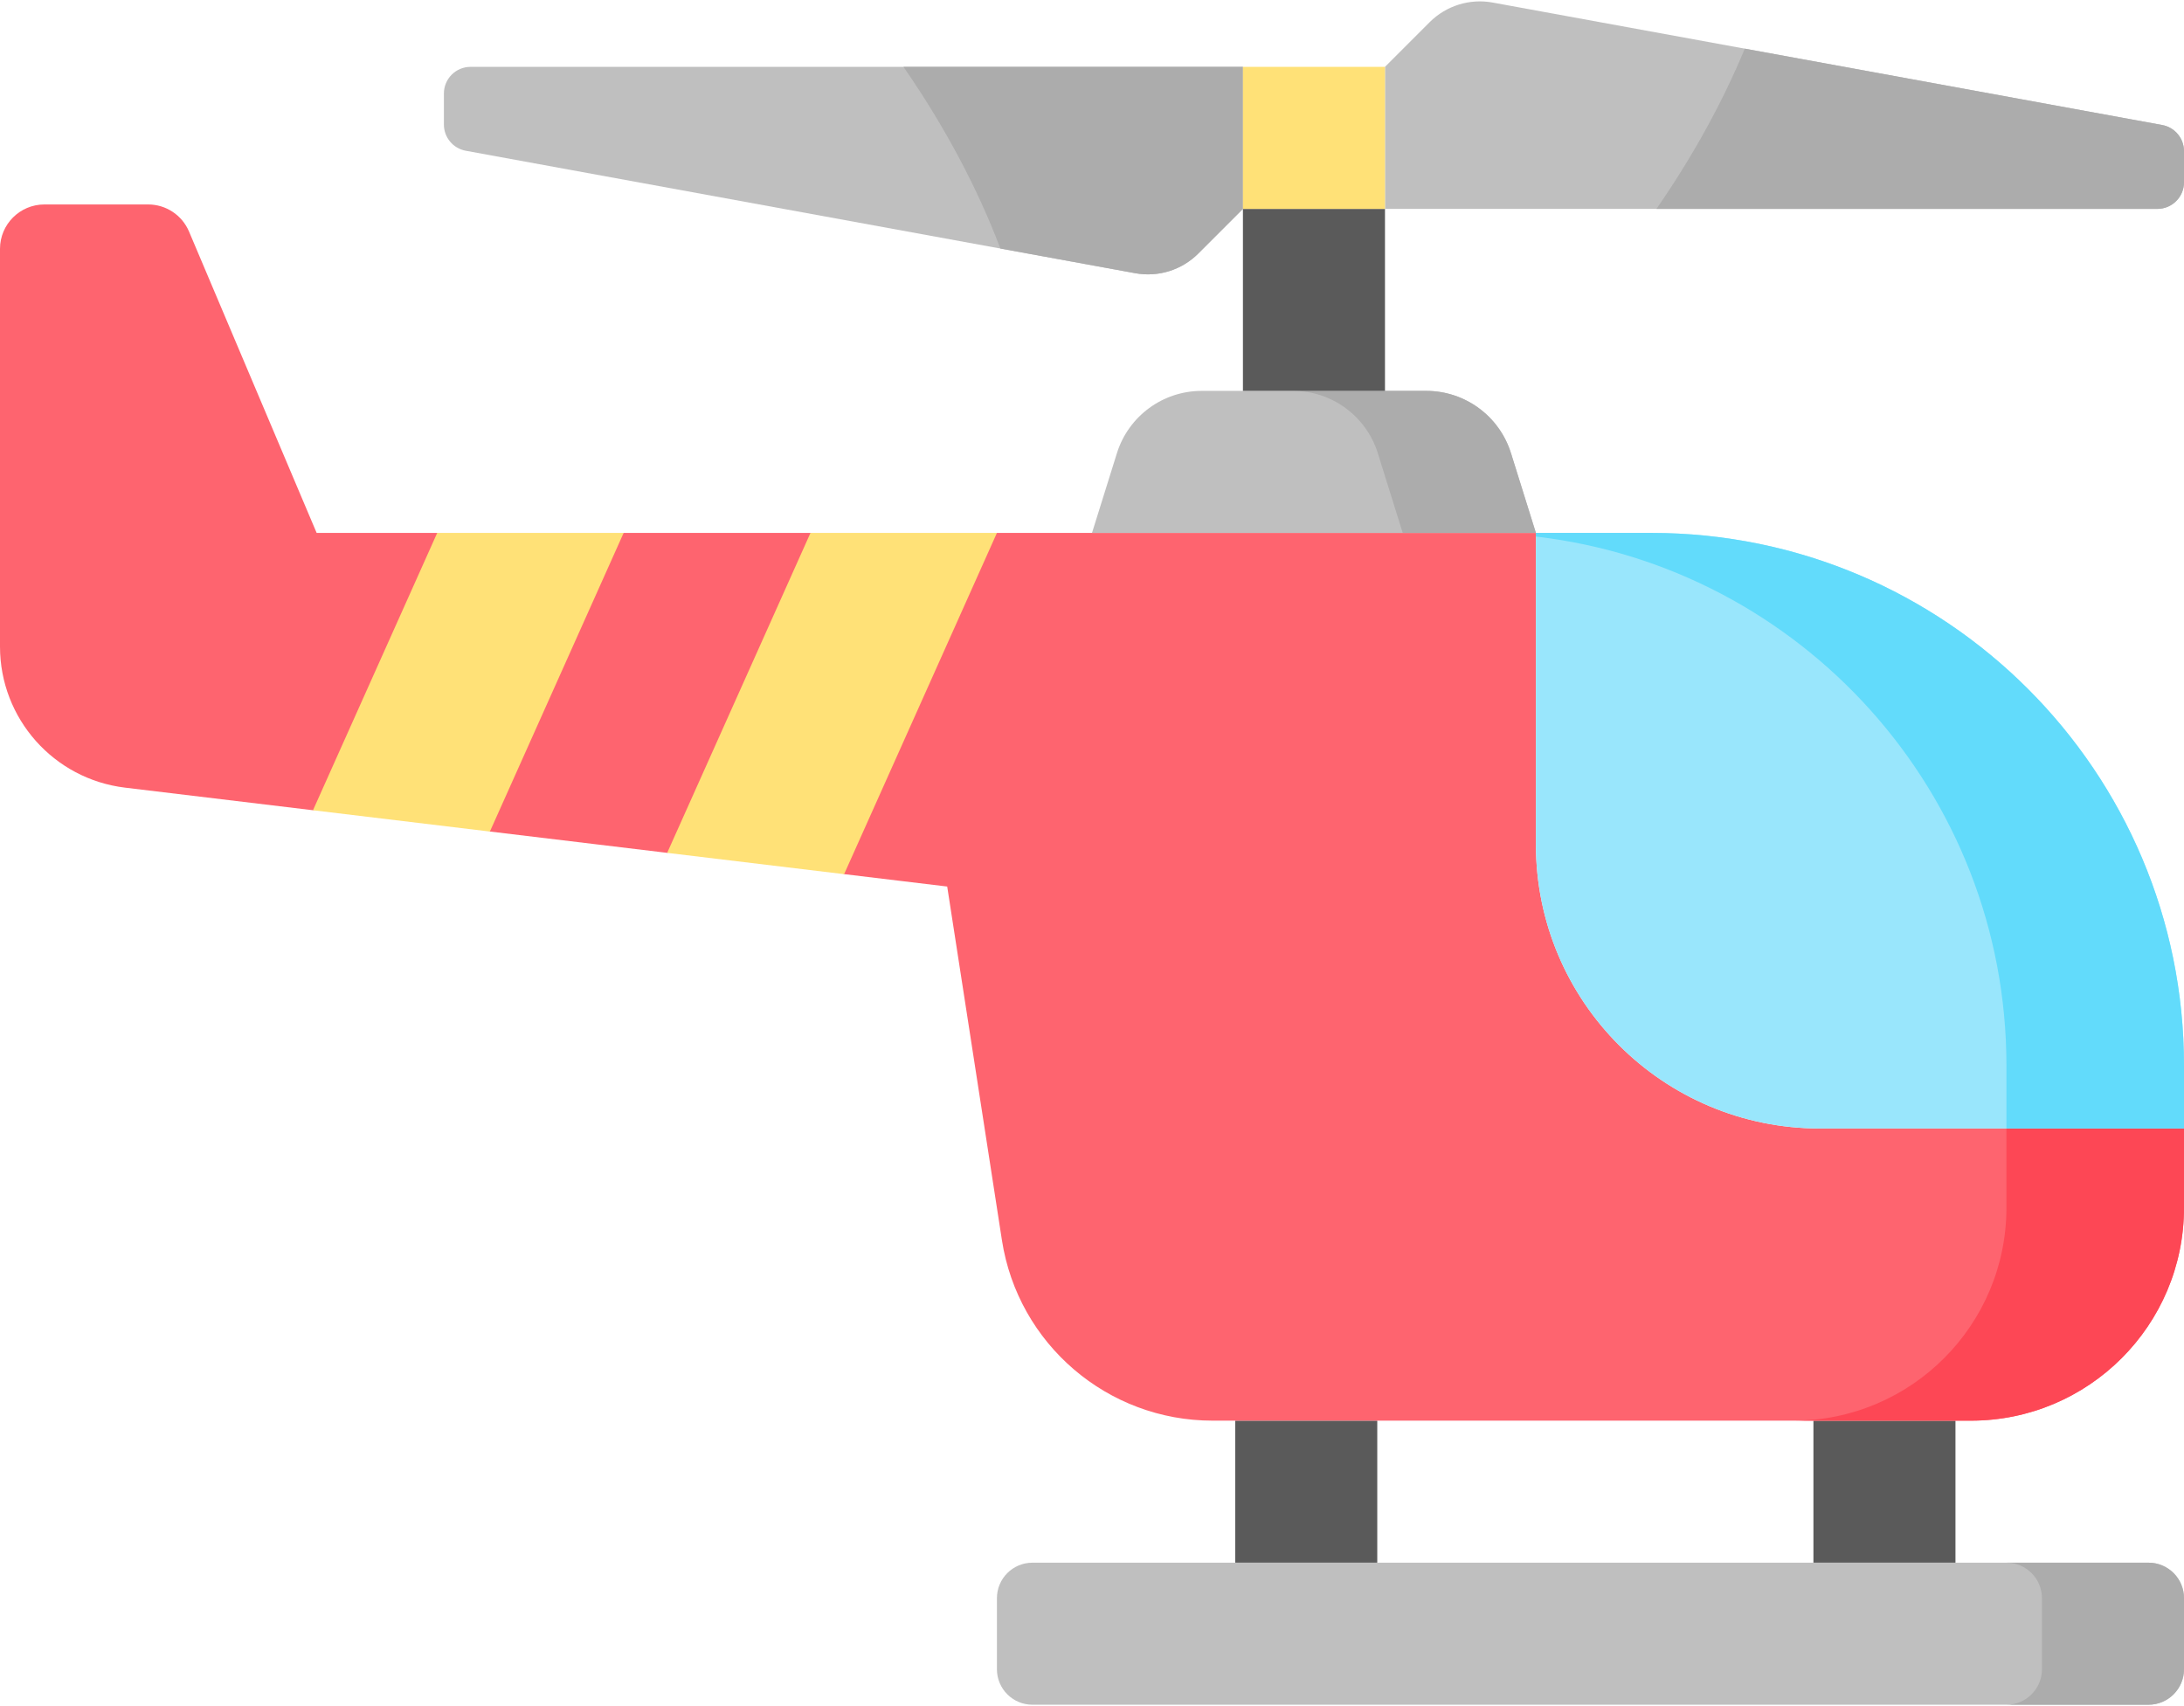 <svg width="512" height="400" viewBox="0 0 512 400" fill="none" xmlns="http://www.w3.org/2000/svg">
<path d="M289.575 333.074H322.875V366.374H289.575V333.074Z" fill="#5A5A5A"/>
<path d="M425.125 333.074H458.425V366.374H425.125V333.074Z" fill="#5A5A5A"/>
<path d="M335.156 5.202L324.682 15.676V48.977H505.755C509.203 48.977 511.999 46.181 511.999 42.733V35.45C511.999 32.435 509.845 29.851 506.879 29.308L349.926 0.597C344.545 -0.388 339.024 1.334 335.156 5.202Z" fill="#BFBFBF"/>
<path d="M506.88 29.307L409.035 11.409C403.843 23.922 396.901 36.576 388.325 48.975H505.756C509.204 48.975 512 46.18 512 42.732V35.449C512 32.435 509.846 29.85 506.88 29.307Z" fill="#ACACAC"/>
<path d="M280.909 59.45L291.383 48.976V15.675H110.309C106.861 15.675 104.065 18.471 104.065 21.919V29.201C104.065 32.217 106.219 34.8 109.185 35.343L266.138 64.054C271.52 65.039 277.04 63.318 280.909 59.45Z" fill="#BFBFBF"/>
<path d="M280.909 59.45C277.04 63.318 271.52 65.039 266.139 64.054L234.519 58.27C229.167 44.13 221.536 29.738 211.81 15.675H291.383V48.976L280.909 59.45Z" fill="#ACACAC"/>
<path d="M426.667 264.576C389.884 264.576 360.066 234.757 360.066 197.975V126.023V124.943H233.709L211.809 136.808L190.001 124.943H146.2L119.963 136.808L102.493 124.943H74.231L44.314 54.284C42.684 50.435 38.911 47.935 34.731 47.935H10.407C4.66 47.935 0 52.595 0 58.342V151.603C0 168.457 12.591 182.653 29.324 184.666L73.377 189.964V189.963L99.08 183.797L114.836 194.951L156.414 199.953L180.296 194.76L197.874 204.94L222.054 207.848L234.883 290.76C238.651 315.108 259.609 333.074 284.248 333.074H462.049C489.636 333.074 512 310.71 512 283.122V264.575H426.667V264.576Z" fill="#FE646F"/>
<path d="M470.374 264.576V283.123C470.374 310.711 448.01 333.075 420.423 333.075H462.049C489.636 333.075 512 310.711 512 283.123V264.576H470.374Z" fill="#FD4755"/>
<path d="M387.121 124.944H360.065V126.024V197.975C360.065 234.757 389.883 264.576 426.666 264.576H512V249.822C512 180.853 456.09 124.944 387.121 124.944Z" fill="#99E6FC"/>
<path d="M387.121 124.944H360.065V125.795C422.167 133.012 470.373 185.783 470.373 249.823V264.577H512V249.823C512 180.853 456.09 124.944 387.121 124.944Z" fill="#62DBFB"/>
<path d="M233.709 124.944L197.89 204.949L156.409 199.954L190.002 124.944H233.709Z" fill="#FFE177"/>
<path d="M146.201 124.944L114.847 194.958L73.377 189.963L102.494 124.944H146.201Z" fill="#FFE177"/>
<path d="M360.065 124.944H256L261.842 106.248C264.558 97.56 272.604 91.644 281.708 91.644H334.358C343.461 91.644 351.508 97.56 354.224 106.248L360.065 124.944Z" fill="#BFBFBF"/>
<path d="M354.223 106.247C351.507 97.559 343.46 91.643 334.357 91.643H303.137C312.241 91.643 320.287 97.559 323.003 106.247L328.845 124.943H360.065L354.223 106.247Z" fill="#ACACAC"/>
<path d="M291.383 48.977H324.683V91.644H291.383V48.977Z" fill="#5A5A5A"/>
<path d="M291.383 15.675H324.683V48.976H291.383V15.675Z" fill="#FFE177"/>
<path d="M503.675 399.675H242.035C237.437 399.675 233.71 395.948 233.71 391.35V374.699C233.71 370.101 237.437 366.374 242.035 366.374H503.675C508.273 366.374 512 370.101 512 374.699V391.35C512 395.948 508.273 399.675 503.675 399.675Z" fill="#BFBFBF"/>
<path d="M503.675 366.374H470.374C474.972 366.374 478.699 370.101 478.699 374.699V391.35C478.699 395.948 474.972 399.675 470.374 399.675H503.675C508.273 399.675 512 395.948 512 391.35V374.699C512 370.101 508.273 366.374 503.675 366.374Z" fill="#ACACAC"/>
</svg>
